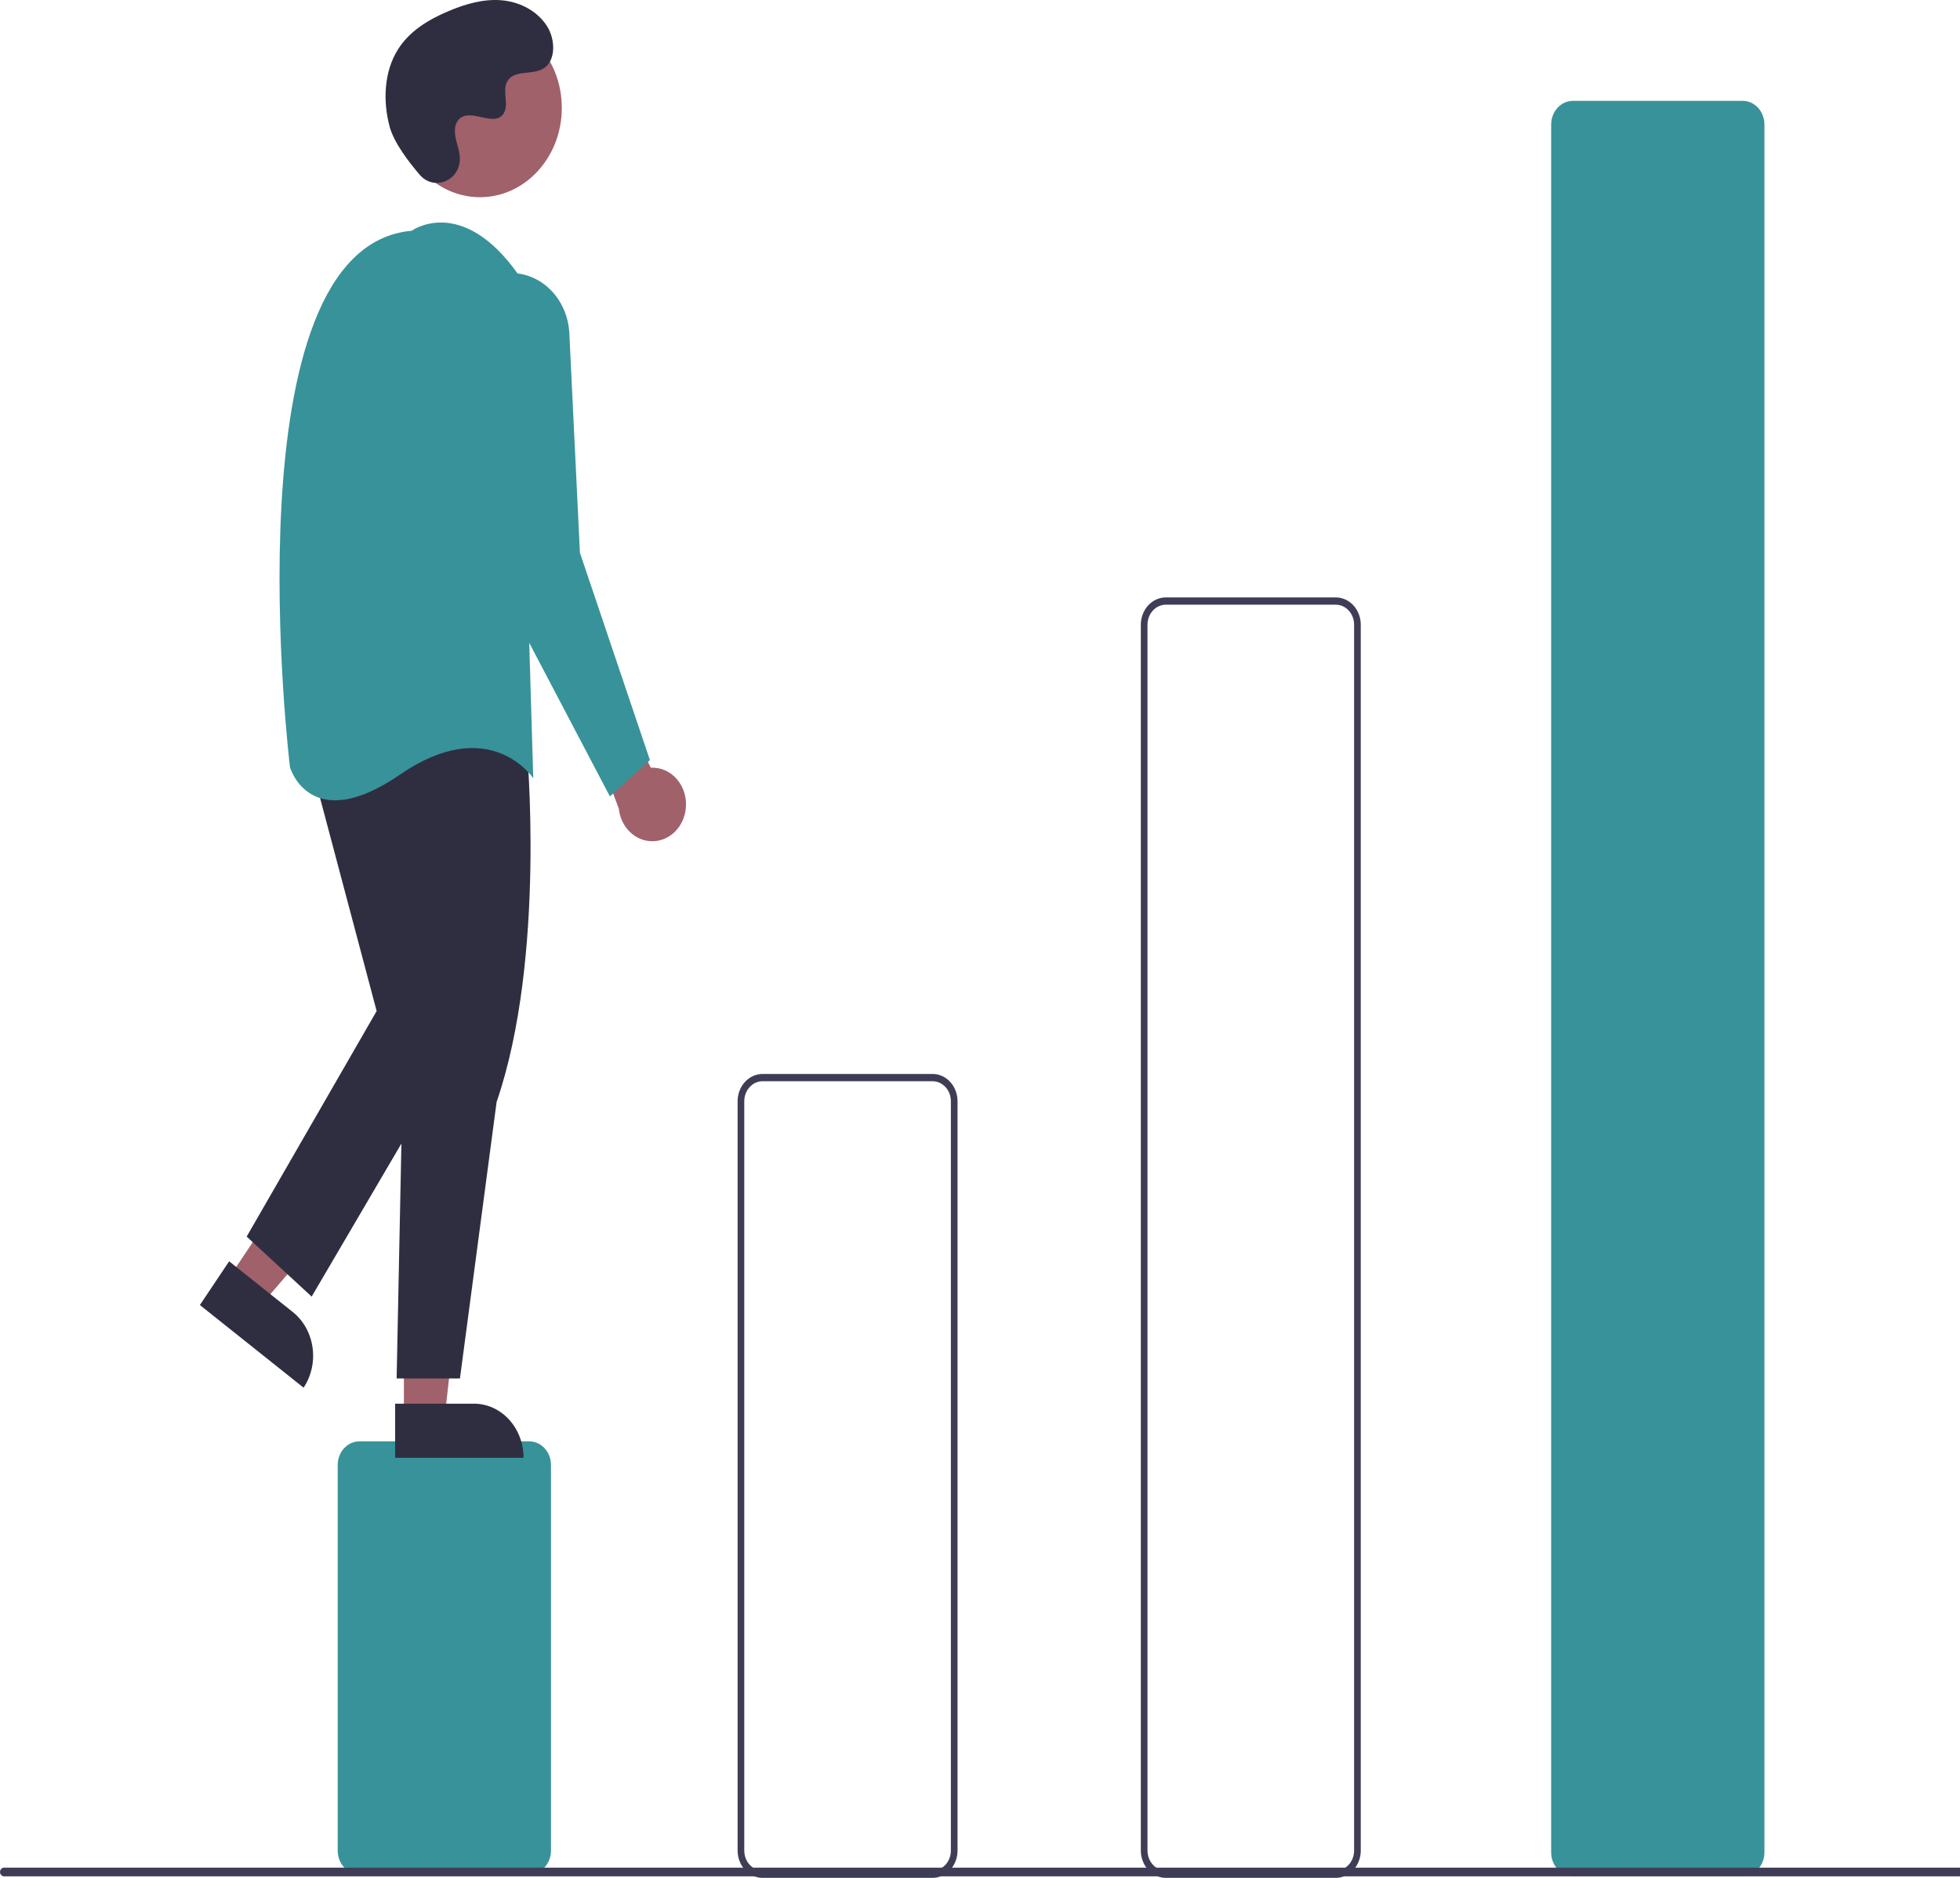 <svg width="240" height="230" viewBox="0 0 240 230" fill="none" xmlns="http://www.w3.org/2000/svg">
<g clip-path="url(#clip0_90_629)">
<path d="M64.815 229.554H44.004C43.301 229.554 42.627 229.248 42.129 228.705C41.632 228.162 41.352 227.426 41.352 226.658V179.432C41.352 178.664 41.632 177.928 42.129 177.385C42.627 176.842 43.301 176.537 44.004 176.536H64.815C65.518 176.537 66.192 176.842 66.689 177.385C67.187 177.928 67.466 178.664 67.467 179.432V226.658C67.466 227.426 67.187 228.162 66.689 228.705C66.192 229.248 65.518 229.554 64.815 229.554Z" fill="#389299"/>
<path d="M114.19 230H93.379C92.567 229.999 91.79 229.647 91.216 229.02C90.642 228.394 90.319 227.544 90.319 226.659V134.878C90.319 133.992 90.642 133.143 91.216 132.516C91.79 131.89 92.567 131.537 93.379 131.536H114.19C115.001 131.537 115.779 131.89 116.353 132.516C116.927 133.143 117.249 133.992 117.25 134.878V226.659C117.249 227.544 116.927 228.394 116.353 229.02C115.779 229.647 115.001 229.999 114.19 230ZM93.379 132.428C92.784 132.428 92.213 132.687 91.793 133.146C91.372 133.605 91.135 134.228 91.135 134.878V226.659C91.135 227.308 91.372 227.931 91.793 228.39C92.213 228.85 92.784 229.108 93.379 229.109H114.19C114.785 229.108 115.355 228.85 115.776 228.39C116.197 227.931 116.433 227.308 116.434 226.659V134.878C116.433 134.228 116.197 133.605 115.776 133.146C115.355 132.687 114.785 132.428 114.19 132.428H93.379Z" fill="#3F3D56"/>
<path d="M163.565 230H142.754C141.942 229.999 141.164 229.647 140.591 229.02C140.017 228.394 139.694 227.544 139.693 226.658V76.513C139.694 75.627 140.017 74.777 140.591 74.151C141.164 73.525 141.942 73.172 142.754 73.171H163.565C164.376 73.172 165.154 73.525 165.728 74.151C166.302 74.777 166.624 75.627 166.625 76.513V226.658C166.624 227.544 166.302 228.394 165.728 229.02C165.154 229.647 164.376 229.999 163.565 230ZM142.754 74.062C142.159 74.063 141.588 74.321 141.168 74.781C140.747 75.24 140.51 75.863 140.509 76.513V226.658C140.51 227.308 140.747 227.931 141.168 228.39C141.588 228.85 142.159 229.108 142.754 229.109H163.565C164.16 229.108 164.73 228.85 165.151 228.39C165.572 227.931 165.808 227.308 165.809 226.658V76.513C165.808 75.863 165.572 75.24 165.151 74.781C164.73 74.321 164.16 74.063 163.565 74.062H142.754Z" fill="#3F3D56"/>
<path d="M213.4 229.777H192.59C191.886 229.776 191.212 229.471 190.715 228.928C190.218 228.385 189.938 227.649 189.937 226.881V15.252C189.938 14.484 190.218 13.748 190.715 13.205C191.212 12.662 191.886 12.356 192.59 12.355H213.4C214.104 12.356 214.778 12.662 215.275 13.205C215.772 13.748 216.052 14.484 216.053 15.252V226.881C216.052 227.649 215.772 228.385 215.275 228.928C214.778 229.471 214.104 229.776 213.4 229.777Z" fill="#389299"/>
<path d="M83.97 99.069C84.045 98.419 83.989 97.759 83.806 97.135C83.623 96.512 83.316 95.94 82.908 95.459C82.501 94.979 82.001 94.602 81.446 94.355C80.89 94.108 80.292 93.997 79.692 94.03L72.439 79.502L70.806 85.739L75.776 99.054C75.894 100.15 76.375 101.16 77.129 101.894C77.883 102.627 78.857 103.033 79.867 103.035C80.877 103.037 81.853 102.634 82.609 101.903C83.365 101.172 83.849 100.164 83.97 99.069Z" fill="#A0616A"/>
<path d="M28.081 156.434L32.121 159.654L45.422 144.171L39.458 139.417L28.081 156.434Z" fill="#A0616A"/>
<path d="M37.174 169.962L24.476 159.84L28.058 154.483L35.85 160.694C37.151 161.732 38.022 163.291 38.27 165.029C38.519 166.767 38.124 168.541 37.174 169.962Z" fill="#2F2E41"/>
<path d="M49.457 173.482L54.46 173.481L56.839 152.413L49.456 152.413L49.457 173.482Z" fill="#A0616A"/>
<path d="M64.108 178.553L48.385 178.554L48.385 171.921L58.033 171.921C59.644 171.921 61.189 172.619 62.329 173.863C63.468 175.107 64.108 176.794 64.108 178.553Z" fill="#2F2E41"/>
<path d="M64.481 91.308C64.481 91.308 66.93 117.15 60.809 134.971L56.32 168.832H48.567L49.383 128.733L46.527 93.091C46.527 93.091 52.24 77.051 64.481 91.308Z" fill="#2F2E41"/>
<path d="M37.958 93.09L46.119 123.832L30.205 151.456L38.162 158.807L56.321 127.842L51.016 89.972L37.958 93.09Z" fill="#2F2E41"/>
<path d="M58.77 24.154C64.305 24.154 68.793 19.255 68.793 13.211C68.793 7.168 64.305 2.269 58.77 2.269C53.235 2.269 48.748 7.168 48.748 13.211C48.748 19.255 53.235 24.154 58.77 24.154Z" fill="#A0616A"/>
<path d="M50.404 28.265C50.404 28.265 56.524 23.81 63.461 33.611L65.298 95.318C65.298 95.318 59.993 87.299 48.975 94.873C37.958 102.447 35.51 93.982 35.51 93.982C35.51 93.982 27.756 30.27 50.404 28.265Z" fill="#389299"/>
<path d="M62.968 33.456C64.728 33.56 66.391 34.371 67.637 35.733C68.883 37.095 69.623 38.912 69.716 40.834L71.01 67.695L79.58 93.091L74.683 97.546L58.769 67.249L55.511 42.347C55.361 41.206 55.446 40.042 55.757 38.941C56.069 37.839 56.601 36.827 57.314 35.977C58.027 35.126 58.904 34.459 59.882 34.023C60.859 33.587 61.913 33.394 62.968 33.456Z" fill="#389299"/>
<path d="M51.406 21.42C53.044 23.325 56.087 22.302 56.301 19.699C56.318 19.497 56.316 19.294 56.297 19.092C56.187 17.939 55.577 16.892 55.723 15.674C55.756 15.371 55.859 15.082 56.023 14.835C57.329 12.926 60.394 15.689 61.626 13.961C62.382 12.901 61.494 11.233 62.073 10.048C62.839 8.485 65.105 9.256 66.527 8.4C68.108 7.448 68.014 4.799 66.973 3.187C65.703 1.222 63.477 0.173 61.279 0.022C59.08 -0.129 56.897 0.52 54.845 1.393C52.513 2.385 50.2 3.756 48.766 5.995C47.02 8.718 46.852 12.378 47.725 15.561C48.256 17.498 50.068 19.864 51.406 21.42Z" fill="#2F2E41"/>
<path d="M264.619 229.811H0.486C0.357 229.811 0.234 229.754 0.143 229.655C0.053 229.556 0.002 229.421 0.002 229.28C0.002 229.14 0.053 229.005 0.143 228.906C0.234 228.806 0.357 228.75 0.486 228.75H264.619C264.748 228.75 264.871 228.806 264.962 228.906C265.052 229.005 265.103 229.14 265.103 229.28C265.103 229.421 265.052 229.556 264.962 229.655C264.871 229.754 264.748 229.811 264.619 229.811Z" fill="#3F3D56"/>
</g>
<defs>
<clipPath id="clip0_90_629">
<rect width="240" height="230" fill="white"/>
</clipPath>
</defs>
</svg>
